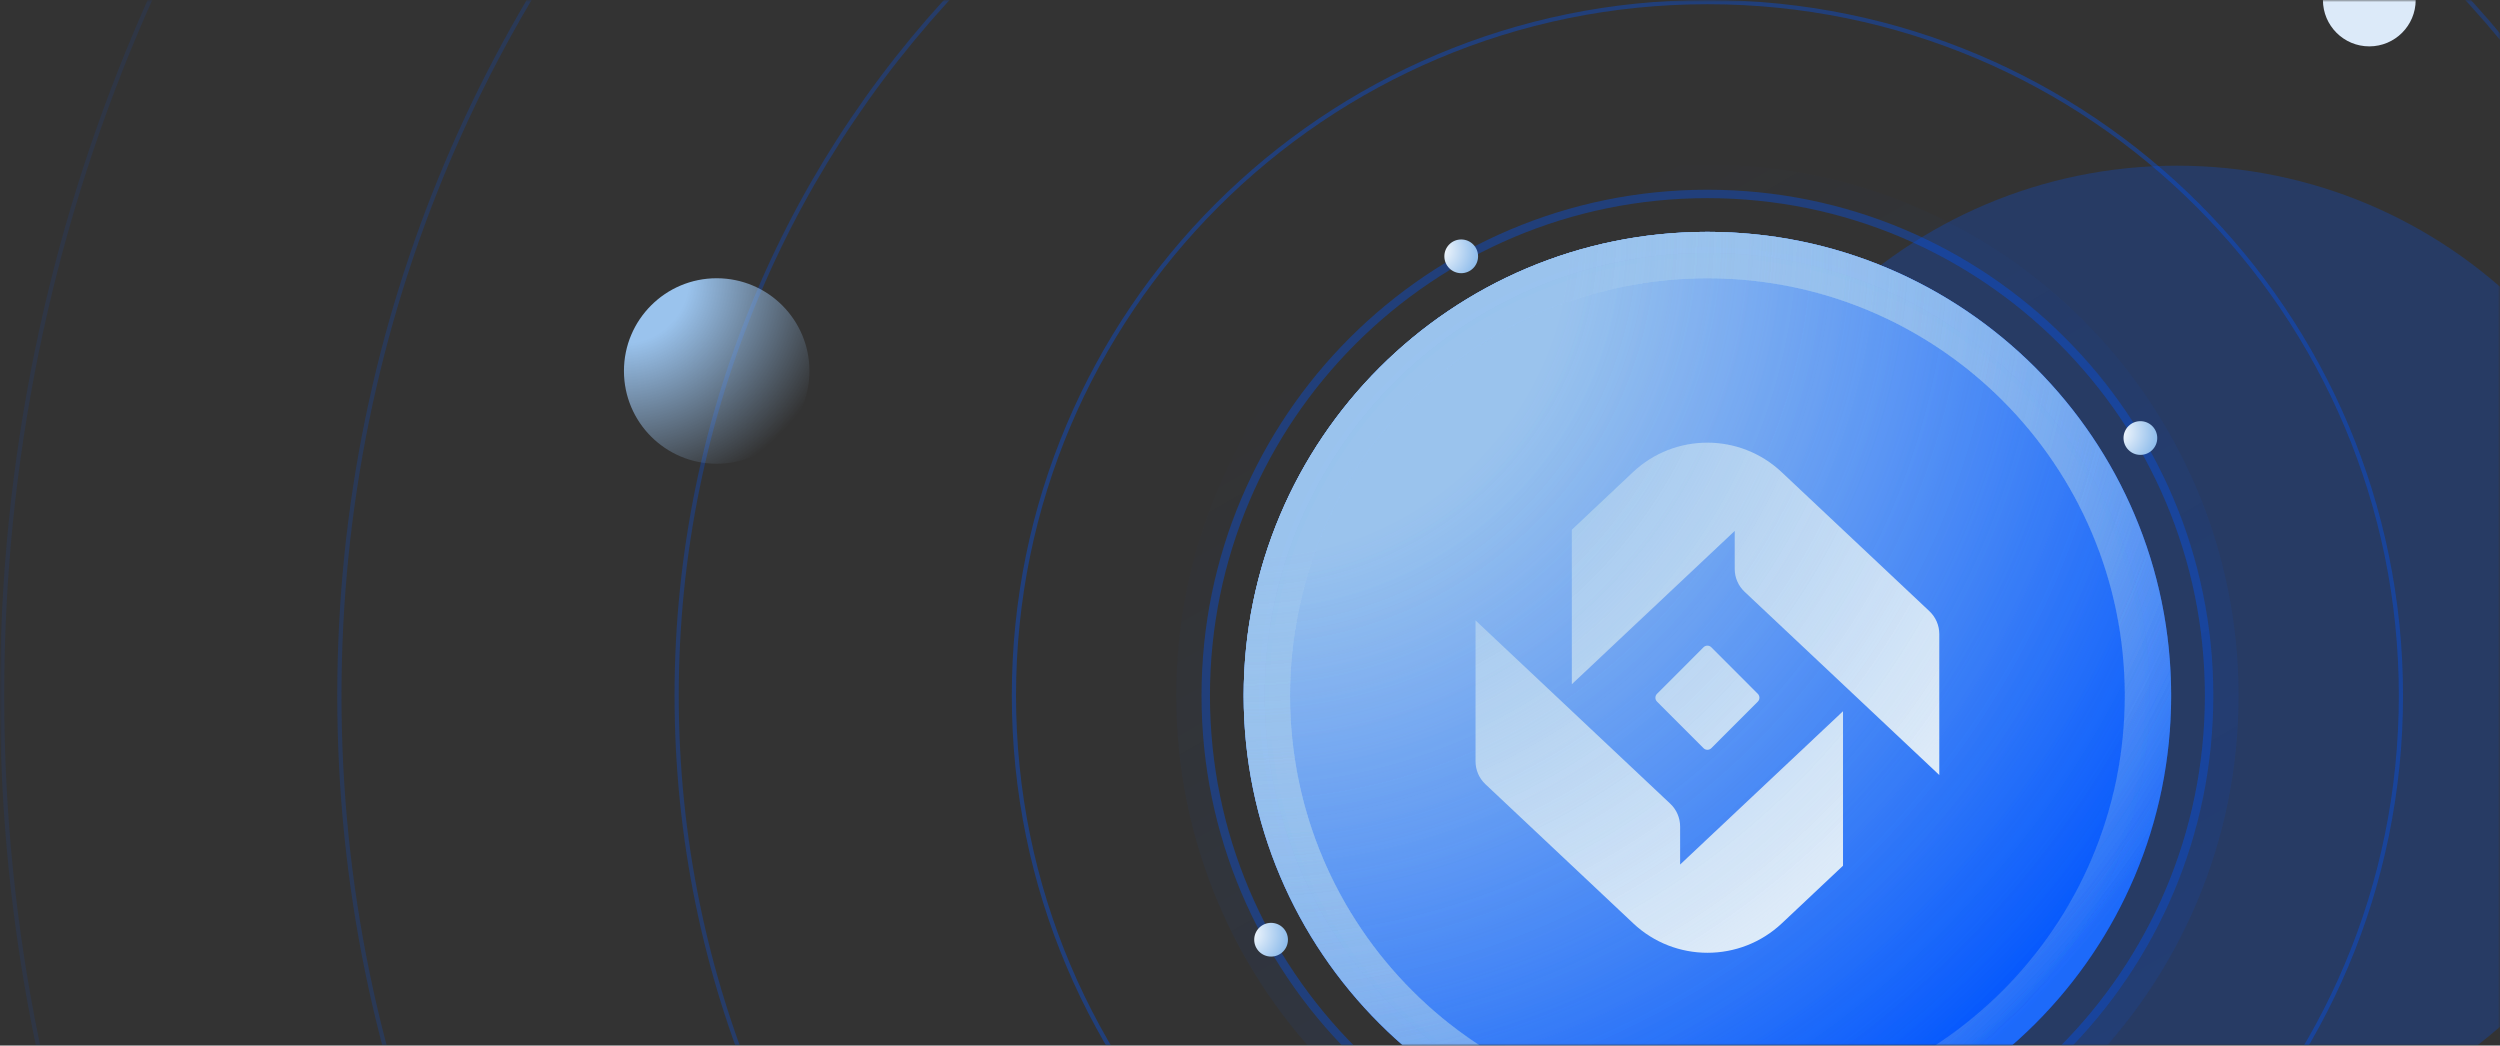 <svg width="593" height="248" viewBox="0 0 593 248" fill="none" xmlns="http://www.w3.org/2000/svg">
<rect x="0" y="0" width="593" height="248" fill="#333333" stroke="none"/>
<g clip-path="url(#clip0_308_888)">
<mask id="mask0_308_888" style="mask-type:alpha" maskUnits="userSpaceOnUse" x="0" y="0" width="593" height="248">
<path d="M593 0H0V248H593V0Z" fill="white"/>
</mask>
<g mask="url(#mask0_308_888)">
<g opacity="0.44">
<path opacity="0.8" d="M405 329.5C495.851 329.5 569.5 255.851 569.5 165C569.5 74.149 495.851 0.5 405 0.5C314.149 0.5 240.5 74.149 240.5 165C240.5 255.851 314.149 329.5 405 329.5Z" stroke="#0055FE"/>
<path opacity="0.8" d="M405 284C470.722 284 524 230.722 524 165C524 99.278 470.722 46 405 46C339.278 46 286 99.278 286 165C286 230.722 339.278 284 405 284Z" stroke="#0055FE" stroke-width="2"/>
<path opacity="0.24" d="M405 287C472.379 287 527 232.379 527 165C527 97.621 472.379 43 405 43C337.621 43 283 97.621 283 165C283 232.379 337.621 287 405 287Z" stroke="url(#paint0_linear_308_888)" stroke-width="8"/>
<path opacity="0.6" d="M405 409.5C540.034 409.5 649.5 300.034 649.5 165C649.5 29.966 540.034 -79.5 405 -79.5C269.966 -79.5 160.5 29.966 160.5 165C160.5 300.034 269.966 409.5 405 409.5Z" stroke="#0055FE"/>
<path opacity="0.4" d="M405 489.5C584.216 489.5 729.5 344.216 729.5 165C729.5 -14.216 584.216 -159.5 405 -159.5C225.784 -159.5 80.5 -14.216 80.5 165C80.5 344.216 225.784 489.5 405 489.5Z" stroke="#0055FE"/>
<path opacity="0.2" d="M405 569.5C628.399 569.5 809.5 388.399 809.5 165C809.5 -58.399 628.399 -239.5 405 -239.5C181.601 -239.5 0.5 -58.399 0.5 165C0.5 388.399 181.601 569.5 405 569.5Z" stroke="#0055FE"/>
</g>
<path fill-rule="evenodd" clip-rule="evenodd" d="M1033.3 250.5C1033.2 250.5 1033.1 250.5 1032.9 250.6C1032.8 250.7 1032.7 250.7 1032.6 250.8C1032.5 250.9 1032.5 251 1032.4 251.1C1032.4 251.2 1032.4 251.3 1032.4 251.5C1032.4 251.7 1032.5 251.8 1032.6 251.9C1032.7 252 1032.8 252.1 1033 252.1C1033.1 252.1 1033.2 252.1 1033.3 252.1C1033.4 252.1 1033.5 252 1033.6 251.9C1033.7 251.8 1033.8 251.7 1033.8 251.6C1033.8 251.5 1033.9 251.4 1033.9 251.3C1033.9 251.2 1033.9 251.1 1033.8 251C1033.8 250.9 1033.7 250.8 1033.6 250.7C1033.5 250.6 1033.4 250.6 1033.3 250.5C1033.5 250.6 1033.4 250.5 1033.3 250.5ZM623.4 317.4C623.3 317.4 623.2 317.4 623.1 317.5C623 317.6 622.9 317.6 622.8 317.7C622.7 317.8 622.7 317.9 622.6 318C622.6 318.1 622.6 318.2 622.6 318.4C622.6 318.6 622.7 318.7 622.8 318.8C622.9 318.9 623.1 319 623.2 319C623.4 319 623.5 319 623.7 318.9C623.9 318.8 624 318.7 624.1 318.5C624.2 318.3 624.2 318.2 624.2 318C624.2 317.8 624.1 317.7 624 317.5C623.9 317.4 623.8 317.4 623.7 317.3C623.6 317.4 623.5 317.4 623.4 317.4ZM-342.3 -301.7C-342.2 -301.8 -342.1 -301.8 -342.1 -301.9C-342 -302 -342 -302.1 -342 -302.2C-342 -302.3 -342 -302.4 -342 -302.5C-342 -302.6 -342.1 -302.7 -342.2 -302.8C-342.3 -303 -342.5 -303.1 -342.7 -303.1C-342.9 -303.1 -343.1 -303.1 -343.3 -303C-343.4 -302.9 -343.5 -302.9 -343.5 -302.8C-343.6 -302.7 -343.6 -302.6 -343.6 -302.5C-343.6 -302.4 -343.6 -302.3 -343.6 -302.2C-343.6 -302.1 -343.5 -302 -343.4 -302C-343.3 -301.8 -343.1 -301.7 -342.9 -301.7C-342.7 -301.7 -342.5 -301.6 -342.3 -301.7ZM257 -103.6C256.9 -103.7 256.8 -103.7 256.8 -103.8C256.7 -103.9 256.7 -104 256.7 -104.1C256.7 -104.2 256.7 -104.3 256.7 -104.4C256.7 -104.5 256.8 -104.6 256.9 -104.6C257 -104.8 257.2 -104.9 257.4 -104.9C257.6 -104.9 257.8 -104.9 258 -104.8C258.1 -104.7 258.2 -104.7 258.2 -104.6C258.3 -104.5 258.3 -104.4 258.3 -104.3C258.3 -104.2 258.3 -104.1 258.3 -104C258.3 -103.9 258.2 -103.8 258.1 -103.8C258 -103.6 257.8 -103.5 257.5 -103.5C257.4 -103.5 257.2 -103.5 257 -103.6ZM1303.1 -68.8C1302.9 -68.9 1302.8 -69 1302.7 -69.2C1302.6 -69.4 1302.5 -69.6 1302.5 -69.8C1302.5 -70 1302.5 -70.2 1302.6 -70.4C1302.7 -70.6 1302.8 -70.8 1302.9 -70.9C1303.2 -71.2 1303.6 -71.5 1304 -71.6C1304.4 -71.7 1304.9 -71.6 1305.3 -71.4C1305.6 -71.2 1305.8 -71 1305.9 -70.7C1306 -70.4 1306 -70.1 1305.9 -69.8C1305.8 -69.6 1305.7 -69.4 1305.6 -69.3C1305.3 -69 1304.9 -68.7 1304.5 -68.6C1303.9 -68.5 1303.4 -68.6 1303.1 -68.8ZM-91.5 361.2C-91.8 361.2 -92.1 361.3 -92.4 361.5C-92.7 361.7 -92.8 361.9 -92.9 362.2C-93 362.5 -93 362.8 -93 363.1C-92.9 363.4 -92.8 363.7 -92.6 363.9C-92.4 364.1 -92.1 364.3 -91.8 364.3C-91.5 364.4 -91.2 364.3 -90.9 364.2C-90.6 364.1 -90.4 363.9 -90.2 363.6C-90 363.3 -89.9 363 -89.9 362.7C-89.9 362.5 -89.9 362.3 -90 362.1C-90.1 361.9 -90.2 361.7 -90.4 361.6C-90.5 361.5 -90.7 361.3 -90.9 361.3C-91.1 361.2 -91.3 361.2 -91.5 361.2ZM-387.3 96C-387.2 95.9 -387.1 95.9 -387.1 95.8C-387 95.7 -387 95.5 -387 95.4C-387 95.3 -387.1 95.1 -387.2 95C-387.3 94.8 -387.5 94.7 -387.7 94.7C-387.9 94.7 -388.1 94.7 -388.3 94.8C-388.4 94.9 -388.5 94.9 -388.5 95C-388.6 95.1 -388.6 95.3 -388.6 95.4C-388.6 95.5 -388.5 95.7 -388.4 95.8C-388.3 96 -388.1 96.1 -387.9 96.1C-387.7 96.2 -387.4 96.1 -387.3 96ZM1267.4 722.2C1267.3 722.1 1267.3 722.1 1267.2 722C1267.1 721.9 1267.1 721.8 1267.1 721.7C1267.1 721.6 1267.1 721.5 1267.1 721.4C1267.1 721.3 1267.2 721.2 1267.2 721.1C1267.3 720.9 1267.5 720.8 1267.8 720.8C1268 720.8 1268.2 720.8 1268.4 720.9C1268.5 721 1268.6 721 1268.6 721.1C1268.7 721.2 1268.7 721.3 1268.7 721.4C1268.7 721.5 1268.7 721.6 1268.7 721.7C1268.7 721.8 1268.6 721.9 1268.5 721.9C1268.4 722.1 1268.2 722.2 1268 722.2C1267.9 722.3 1267.6 722.3 1267.4 722.2ZM-544.4 448.9C-544.5 448.7 -544.5 448.5 -544.4 448.3C-544.4 448.1 -544.3 447.9 -544.2 447.7C-544.1 447.5 -543.9 447.4 -543.8 447.3C-543.6 447.2 -543.4 447.1 -543.2 447.1C-542.8 446.9 -542.3 446.9 -541.9 447C-541.5 447.1 -541.1 447.4 -540.9 447.8C-540.8 448 -540.8 448.2 -540.9 448.4C-540.9 448.6 -541 448.8 -541.1 449C-541.2 449.2 -541.4 449.3 -541.5 449.4C-541.7 449.5 -541.9 449.6 -542.1 449.6C-542.5 449.8 -543 449.8 -543.4 449.7C-543.8 449.6 -544.2 449.3 -544.4 448.9ZM-608.1 128.3C-608 128.4 -607.9 128.4 -607.9 128.5C-607.8 128.6 -607.8 128.7 -607.8 128.8C-607.8 128.9 -607.8 129 -607.8 129.1C-607.8 129.2 -607.9 129.3 -608 129.4L-608.1 128.3ZM176 -438.9C176.1 -439 176.2 -439 176.2 -439.1C176.3 -439.3 176.4 -439.5 176.3 -439.7C176.3 -439.8 176.2 -439.9 176.2 -440C176.1 -440.2 175.9 -440.3 175.7 -440.4C175.5 -440.4 175.4 -440.4 175.2 -440.4C175.1 -440.3 174.9 -440.3 174.8 -440.1C174.7 -440 174.7 -439.9 174.7 -439.8C174.7 -439.7 174.7 -439.6 174.7 -439.5C174.7 -439.4 174.8 -439.3 174.8 -439.2C174.9 -439 175.1 -438.9 175.3 -438.8C175.6 -438.8 175.8 -438.8 176 -438.9ZM1255.8 -422.2C1255.7 -422.3 1255.6 -422.3 1255.6 -422.4C1255.5 -422.5 1255.5 -422.6 1255.5 -422.7C1255.5 -422.8 1255.5 -422.9 1255.5 -423C1255.5 -423.1 1255.6 -423.2 1255.7 -423.2C1255.8 -423.4 1256 -423.5 1256.2 -423.5C1256.4 -423.5 1256.6 -423.5 1256.8 -423.4C1256.9 -423.3 1257 -423.3 1257 -423.2C1257 -423.1 1257.1 -423 1257.1 -422.9C1257.1 -422.8 1257.1 -422.7 1257.1 -422.6C1257.1 -422.5 1257 -422.4 1256.9 -422.4C1256.8 -422.2 1256.6 -422.1 1256.4 -422.1C1256.2 -422.1 1255.9 -422.1 1255.8 -422.2ZM232.4 721.1C232.2 721.1 232 721 231.8 720.9C231.6 720.8 231.5 720.6 231.5 720.3C231.5 720.2 231.5 720.1 231.5 720C231.5 719.9 231.6 719.8 231.7 719.7C231.8 719.6 231.9 719.6 232 719.5C232.1 719.5 232.2 719.5 232.3 719.5C232.5 719.5 232.7 719.6 232.9 719.7C233.1 719.8 233.2 720 233.2 720.3C233.2 720.4 233.2 720.5 233.2 720.6C233.2 720.7 233.1 720.8 233 720.9C232.9 721 232.8 721 232.7 721.1C232.6 721.1 232.5 721.1 232.4 721.1Z" fill="white"/>
<g opacity="0.24">
<path d="M632.9 155.8C632.9 220.1 580.7 272.3 516.4 272.3C452.1 272.3 399.9 220.1 399.9 155.8C399.9 91.5 452.1 39.3 516.4 39.3C580.7 39.3 632.9 91.4 632.9 155.8Z" fill="#0055FE"/>
</g>
<path d="M170 110C182.15 110 192 100.15 192 88C192 75.85 182.15 66 170 66C157.85 66 148 75.85 148 88C148 100.15 157.85 110 170 110Z" fill="url(#paint1_radial_308_888)"/>
<path d="M295 165C295 104.2 344.2 55 405 55C465.8 55 515 104.2 515 165C515 225.8 465.8 275 405 275C344.2 275 295 225.8 295 165Z" fill="#0055FE"/>
<path d="M387.386 219.003C397.301 228.336 412.756 228.331 422.672 218.998L437.162 205.351V168.703L398.526 205.069V196.049C398.526 194.004 397.682 192.048 396.192 190.645L350 147.163V180.603C350 182.647 350.844 184.604 352.334 186.007L387.386 218.998V219.003Z" fill="white"/>
<path d="M404.081 153.525L393.039 164.58C392.532 165.087 392.532 165.91 393.039 166.417L404.081 177.472C404.588 177.98 405.409 177.98 405.916 177.472L416.958 166.417C417.465 165.91 417.465 165.087 416.958 164.58L405.916 153.525C405.409 153.017 404.588 153.017 404.081 153.525Z" fill="white"/>
<path d="M457.671 144.988L422.614 111.997C412.699 102.664 397.239 102.669 387.328 112.002L372.838 125.649V162.302L411.474 125.936V134.956C411.474 137.001 412.318 138.962 413.808 140.36L460 183.837V150.392C460 148.347 459.156 146.391 457.666 144.988H457.671Z" fill="white"/>
<path d="M405 275C465.751 275 515 225.751 515 165C515 104.249 465.751 55 405 55C344.249 55 295 104.249 295 165C295 225.751 344.249 275 405 275Z" fill="url(#paint2_radial_308_888)"/>
<path d="M405 269.5C462.714 269.5 509.5 222.714 509.5 165C509.5 107.286 462.714 60.5 405 60.5C347.286 60.5 300.5 107.286 300.5 165C300.5 222.714 347.286 269.5 405 269.5Z" stroke="url(#paint3_radial_308_888)" stroke-width="11"/>
<path d="M405 269.5C462.714 269.5 509.5 222.714 509.5 165C509.5 107.286 462.714 60.5 405 60.5C347.286 60.5 300.5 107.286 300.5 165C300.5 222.714 347.286 269.5 405 269.5Z" stroke="url(#paint4_radial_308_888)" stroke-width="11"/>
<g opacity="0.12">
<path d="M405 269.5C462.714 269.5 509.5 222.714 509.5 165C509.5 107.286 462.714 60.5 405 60.5C347.286 60.5 300.5 107.286 300.5 165C300.5 222.714 347.286 269.5 405 269.5Z" stroke="url(#paint5_radial_308_888)" stroke-width="11"/>
</g>
<g opacity="0.12">
<path d="M405 269.5C462.714 269.5 509.5 222.714 509.5 165C509.5 107.286 462.714 60.5 405 60.5C347.286 60.5 300.5 107.286 300.5 165C300.5 222.714 347.286 269.5 405 269.5Z" stroke="url(#paint6_radial_308_888)" stroke-width="11"/>
</g>
<g opacity="0.16">
<path d="M405 275C465.751 275 515 225.751 515 165C515 104.249 465.751 55 405 55C344.249 55 295 104.249 295 165C295 225.751 344.249 275 405 275Z" fill="url(#paint7_radial_308_888)"/>
</g>
<path d="M562 11C568.075 11 573 6.075 573 -3.05176e-05C573 -6.075 568.075 -11 562 -11C555.925 -11 551 -6.075 551 -3.05176e-05C551 6.075 555.925 11 562 11Z" fill="#DCEAF9"/>
<path d="M507.7 107.9C509.909 107.9 511.7 106.109 511.7 103.9C511.7 101.691 509.909 99.9 507.7 99.9C505.491 99.9 503.7 101.691 503.7 103.9C503.7 106.109 505.491 107.9 507.7 107.9Z" fill="url(#paint8_radial_308_888)"/>
<path d="M301.5 226.9C303.709 226.9 305.5 225.109 305.5 222.9C305.5 220.691 303.709 218.9 301.5 218.9C299.291 218.9 297.5 220.691 297.5 222.9C297.5 225.109 299.291 226.9 301.5 226.9Z" fill="url(#paint9_radial_308_888)"/>
<path d="M346.6 64.8C348.809 64.8 350.6 63.009 350.6 60.8C350.6 58.591 348.809 56.8 346.6 56.8C344.391 56.8 342.6 58.591 342.6 60.8C342.6 63.009 344.391 64.8 346.6 64.8Z" fill="url(#paint10_radial_308_888)"/>
</g>
</g>
<defs>
<linearGradient id="paint0_linear_308_888" x1="464.014" y1="267.172" x2="346.014" y2="62.796" gradientUnits="userSpaceOnUse">
<stop stop-color="#0055FE"/>
<stop offset="1" stop-color="#0055FE" stop-opacity="0"/>
</linearGradient>
<radialGradient id="paint1_radial_308_888" cx="0" cy="0" r="1" gradientUnits="userSpaceOnUse" gradientTransform="translate(148 65.998) rotate(45) scale(52.326)">
<stop offset="0.295" stop-color="#9AC3ED"/>
<stop offset="1" stop-color="#98C1EC" stop-opacity="0"/>
</radialGradient>
<radialGradient id="paint2_radial_308_888" cx="0" cy="0" r="1" gradientUnits="userSpaceOnUse" gradientTransform="translate(295.033 54.965) rotate(45) scale(261.63)">
<stop offset="0.295" stop-color="#9AC3ED"/>
<stop offset="1" stop-color="#98C1EC" stop-opacity="0"/>
</radialGradient>
<radialGradient id="paint3_radial_308_888" cx="0" cy="0" r="1" gradientUnits="userSpaceOnUse" gradientTransform="translate(295.033 54.965) rotate(45) scale(261.63)">
<stop offset="0.295" stop-color="#9AC3ED"/>
<stop offset="1" stop-color="#98C1EC" stop-opacity="0"/>
</radialGradient>
<radialGradient id="paint4_radial_308_888" cx="0" cy="0" r="1" gradientUnits="userSpaceOnUse" gradientTransform="translate(295.033 54.965) rotate(45) scale(261.63)">
<stop offset="0.295" stop-color="#9AC3ED"/>
<stop offset="1" stop-color="#98C1EC" stop-opacity="0"/>
</radialGradient>
<radialGradient id="paint5_radial_308_888" cx="0" cy="0" r="1" gradientUnits="userSpaceOnUse" gradientTransform="translate(404.965 164.965) rotate(135) scale(261.63)">
<stop offset="0.295" stop-color="#9AC3ED"/>
<stop offset="1" stop-color="#98C1EC" stop-opacity="0"/>
</radialGradient>
<radialGradient id="paint6_radial_308_888" cx="0" cy="0" r="1" gradientUnits="userSpaceOnUse" gradientTransform="translate(404.965 164.965) rotate(135) scale(261.63)">
<stop offset="0.295" stop-color="#9AC3ED"/>
<stop offset="1" stop-color="#98C1EC" stop-opacity="0"/>
</radialGradient>
<radialGradient id="paint7_radial_308_888" cx="0" cy="0" r="1" gradientUnits="userSpaceOnUse" gradientTransform="translate(295.033 54.965) rotate(45) scale(261.63)">
<stop offset="0.295" stop-color="#9AC3ED"/>
<stop offset="1" stop-color="#98C1EC" stop-opacity="0"/>
</radialGradient>
<radialGradient id="paint8_radial_308_888" cx="0" cy="0" r="1" gradientUnits="userSpaceOnUse" gradientTransform="translate(502.282 102.456) rotate(15) scale(11.314)">
<stop stop-color="white"/>
<stop offset="1" stop-color="#78AFE7"/>
</radialGradient>
<radialGradient id="paint9_radial_308_888" cx="0" cy="0" r="1" gradientUnits="userSpaceOnUse" gradientTransform="translate(295.999 221.399) rotate(15) scale(11.314)">
<stop stop-color="white"/>
<stop offset="1" stop-color="#78AFE7"/>
</radialGradient>
<radialGradient id="paint10_radial_308_888" cx="0" cy="0" r="1" gradientUnits="userSpaceOnUse" gradientTransform="translate(341.169 59.286) rotate(15) scale(11.314 11.314)">
<stop stop-color="white"/>
<stop offset="1" stop-color="#78AFE7"/>
</radialGradient>
<clipPath id="clip0_308_888">
<rect width="593" height="248" fill="white"/>
</clipPath>
</defs>
</svg>
